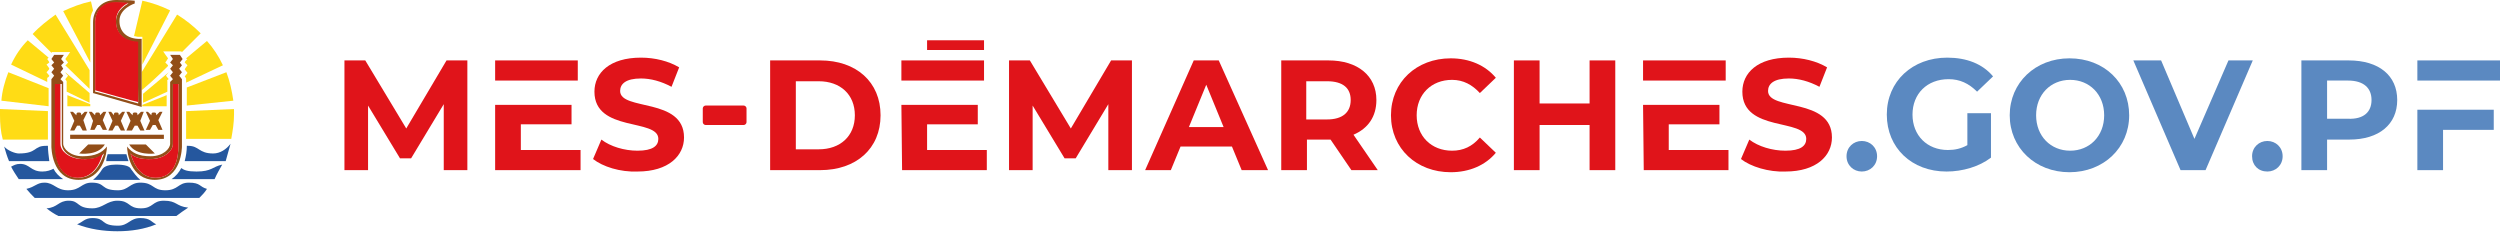 <svg viewBox="0 0 360 34" xmlns="http://www.w3.org/2000/svg"><g fill="#e0141a"><path d="m63.9 24.5v-9.5l-4.7 7.8h-1.6l-4.6-7.6v9.3h-3.4v-15.8h3l5.9 9.8 5.8-9.8h3v15.8z"/><path d="m71.3 15.1h11v2.8h-7.3v3.7h8.6v2.9h-12.3"/><path d="m71.3 8.7h11.9v2.9h-11.9"/><path d="m85.4 22.9 1.2-2.8c1.3 1 3.3 1.6 5.2 1.6 2.2 0 3-.7 3-1.7 0-3-9.2-.9-9.2-6.8 0-2.7 2.2-4.9 6.7-4.9 2 0 4 .5 5.5 1.4l-1.1 2.8c-1.5-.8-3-1.2-4.4-1.2-2.2 0-3 .8-3 1.8 0 2.9 9.2.9 9.2 6.7 0 2.6-2.2 4.9-6.7 4.9-2.5.1-5-.7-6.4-1.8z"/><path d="m110.9 8.7h7.2c5.2 0 8.7 3.1 8.7 7.9s-3.5 7.9-8.7 7.9h-7.2zm7 12.8c3.1 0 5.2-1.9 5.2-4.9s-2.1-4.9-5.2-4.9h-3.3v9.8z"/><path d="m129.8 15.1h11v2.8h-7.3v3.7h8.6v2.9h-12.2"/><path d="m129.8 8.7h11.9v2.9h-11.9"/><path d="m159.6 24.5v-9.5l-4.7 7.8h-1.6l-4.6-7.6v9.3h-3.4v-15.8h3l5.9 9.8 5.8-9.8h3v15.8z"/><path d="m177.4 21.1h-7.4l-1.4 3.4h-3.7l7-15.8h3.6l7.1 15.8h-3.8zm-1.2-2.8-2.5-6.1-2.5 6.1z"/><path d="m194.6 24.5-3-4.4h-.2-3.2v4.4h-3.7v-15.8h6.8c4.2 0 6.9 2.2 6.9 5.7 0 2.4-1.2 4.1-3.3 5l3.5 5.1zm-3.5-12.8h-3v5.5h3c2.2 0 3.4-1 3.4-2.8 0-1.7-1.1-2.7-3.4-2.7z"/><path d="m200.3 16.6c0-4.8 3.7-8.2 8.6-8.2 2.7 0 5 1 6.5 2.8l-2.3 2.2c-1.1-1.2-2.4-1.9-4-1.9-3 0-5.1 2.1-5.1 5.1s2.1 5.1 5.1 5.1c1.6 0 2.9-.6 4-1.9l2.3 2.2c-1.5 1.8-3.8 2.8-6.5 2.8-4.9 0-8.6-3.4-8.6-8.2z"/><path d="m232.6 8.7v15.8h-3.7v-6.5h-7.2v6.5h-3.7v-15.8h3.7v6.2h7.2v-6.2z"/><path d="m236.6 15.1h11v2.8h-7.3v3.7h8.6v2.9h-12.2"/><path d="m236.6 8.7h11.9v2.9h-11.9"/><path d="m250.7 22.9 1.2-2.8c1.3 1 3.3 1.6 5.2 1.6 2.2 0 3-.7 3-1.7 0-3-9.2-.9-9.2-6.8 0-2.7 2.2-4.9 6.7-4.9 2 0 4 .5 5.5 1.4l-1.1 2.8c-1.5-.8-3-1.2-4.4-1.2-2.2 0-3 .8-3 1.8 0 2.9 9.2.9 9.2 6.7 0 2.6-2.2 4.9-6.7 4.9-2.4.1-5-.7-6.4-1.8z"/></g><path d="m265.9 22.5c0-1.3 1-2.2 2.2-2.2s2.2.9 2.2 2.2-1 2.2-2.2 2.2-2.2-.9-2.2-2.2z" fill="#5b89c1"/><path d="m283.4 16.3h3.3v6.4c-1.7 1.3-4.1 2-6.4 2-5 0-8.6-3.4-8.6-8.2s3.7-8.2 8.7-8.2c2.8 0 5.1.9 6.6 2.7l-2.3 2.2c-1.2-1.2-2.5-1.8-4.1-1.8-3.1 0-5.2 2.1-5.2 5.1s2.1 5.1 5.1 5.1c1 0 1.9-.2 2.8-.7v-4.6z" fill="#5b89c1"/><path d="m289.4 16.6c0-4.7 3.7-8.2 8.6-8.2 5 0 8.6 3.5 8.6 8.2s-3.7 8.2-8.6 8.2-8.6-3.5-8.6-8.2zm13.6 0c0-3-2.1-5.1-4.9-5.1s-4.9 2.1-4.9 5.1 2.1 5.1 4.9 5.1 4.9-2.1 4.9-5.1z" fill="#5b89c1"/><path d="m324.4 8.7-6.8 15.8h-3.6l-6.8-15.8h4l4.8 11.3 4.9-11.3z" fill="#5b89c1"/><path d="m324.3 22.5c0-1.3 1-2.2 2.2-2.2s2.2.9 2.2 2.2-1 2.2-2.2 2.2c-1.3 0-2.2-.9-2.2-2.2z" fill="#5b89c1"/><path d="m345.2 14.4c0 3.5-2.6 5.7-6.9 5.7h-3.2v4.4h-3.7v-15.8h6.8c4.4 0 7 2.2 7 5.7zm-3.7 0c0-1.7-1.1-2.8-3.4-2.8h-3v5.5h3c2.3.1 3.4-1 3.4-2.7z" fill="#5b89c1"/><path d="m348.1 8.7h11.9v2.9h-11.9" fill="#5b89c1"/><path d="m348.1 15.8h11v2.9h-7.3v5.8h-3.7" fill="#5b89c1"/><path d="m133.5 5.8h8.2v1.4h-8.2z" fill="#e0141a"/><path d="m107.1 18h-5.5c-.2 0-.4-.2-.4-.4v-2c0-.2.2-.4.4-.4h5.5c.2 0 .4.2.4.4v2c0 .2-.2.4-.4.4z" fill="#e0141a"/><path d="m29.8 27.2c-1.1-.3-.9-.9-2.6-.9-1.6 0-1.5 1.1-3.4 1.1s-1.6-1.1-3.6-1.1c-1.5 0-1.7 1.1-3.2 1.1-2.6 0-1.7-1.1-3.8-1.1-1.5 0-1.6 1.1-3.4 1.1-1.7 0-2-1.1-3.4-1.1-1.1 0-1.3.6-2.6.9.4.5.8.9 1.2 1.3h23.7c.4-.4.8-.8 1.1-1.3" fill="#25579e"/><path d="m27.1 29.9c-1.8-.2-1.6-1-3.5-1-1.7 0-1.5 1.1-3.3 1.1-1.9 0-1.5-1.1-3.4-1.1-1.5 0-2.1 1.1-3.6 1.1-2.3 0-1.8-1.1-3.4-1.1-1.5 0-1.6 1-3.2 1.1.5.4 1.1.8 1.7 1.1h17c.5-.4 1.1-.8 1.7-1.2" fill="#25579e"/><path d="m13.3 31.4c-1.1 0-1.4.6-2.2.9 1.8.7 3.8 1 5.8 1s3.9-.3 5.6-1c-.7-.3-.8-.9-2.3-.9s-1.7 1.1-3.2 1.1c-2.6 0-1.7-1.1-3.7-1.1" fill="#25579e"/><path d="m33.2 20.7c-.6.8-1.5 1.4-2.5 1.4-2.1 0-2-1.1-3.6-1.1-.1 0-.2 0-.2 0v.1c0 .6-.1 1.3-.3 2.1h5.9c.2-.8.5-1.7.7-2.5" fill="#25579e"/><path d="m6.9 21c-.1 0-.2 0-.3 0-1.8 0-1.2 1.1-3.9 1.1-.5 0-1.6-.4-2.1-1 .2.7.4 1.4.7 2.1h5.8c-.1-.8-.2-1.5-.2-2.2z" fill="#25579e"/><path d="m15.5 22.2c-.1.3-.2.7-.2 1h3.2c-.1-.3-.2-.6-.3-1z" fill="#25579e"/><path d="m32 23.7c-1.4.3-1.5 1-3.7 1-1.3 0-1.8-.2-2.2-.5-.3.6-.8 1.2-1.4 1.6h6.2c.3-.7.7-1.4 1.1-2.1" fill="#25579e"/><path d="m18.9 24.4c-.2-.5-1-.7-2.2-.7-.9 0-1.7.2-2 .7s-.8 1.1-1.3 1.5h6.8c-.5-.4-1-1.1-1.3-1.5" fill="#25579e"/><path d="m7.7 24.3c-.4.2-.9.4-1.6.4-1.7 0-1.8-1.1-3.2-1.1-.6 0-.9.2-1.3.4.3.6.7 1.2 1.1 1.8h6.4c-.6-.4-1.1-.9-1.4-1.5" fill="#25579e"/><g fill="#ffdc15"><path d="m0 15.7v.9c0 1.2.1 2.4.4 3.5h6.5v-4.1z"/><path d="m33.6 14.5c-.2-1.4-.5-2.8-1-4.1l-5.7 2.2v2.6z"/><path d="m24 15.3v-1.6l-3.5 1.4v.2z"/><path d="m1.2 10.4c-.5 1.3-.9 2.7-1 4.1l6.8.8v-2.6z"/><path d="m33.7 15.7-6.9.3v4h6.5c.2-1.1.4-2.3.4-3.5 0-.3 0-.5 0-.8"/><path d="m13 15.3v-.3l-3.3-1.3v1.6z"/><path d="m26.6 9s.4.4.4.4-.4.5-.4.6c.1.1.4.5.4.5s-.3.4-.4.5c.1.1.2.3.2.3v.6l5.3-2.5c-.6-1.3-1.4-2.5-2.3-3.5l-3 2.5.2.2c-.1-.1-.4.3-.4.4"/><path d="m24.3 11.4c-.1-.1-.4-.5-.4-.5s.3-.4.4-.5l-3.7 3.1v1.3l3.5-1.6v-1.5c-.1-.1.1-.3.2-.3"/><path d="m24.1 9.6c.1-.1.1-.1.1-.2 0 0-.4-.4-.4-.4s.3-.4.4-.6c-.1-.1-.7-1-.7-1h2.6l.1.1c1-1 1.9-1.9 2.7-2.7-1-1-2.1-1.9-3.4-2.7l-5.1 8.3v2.6c1.2-1 2.5-2.2 3.7-3.4"/><path d="m20.5 5.3v4l4-7.8c-1.2-.6-2.6-1.1-4-1.4l-1.2 5.1c.2 0 .4.1.6.1z"/><path d="m7.1 10.9c-.1-.1-.4-.5-.4-.5s.4-.4.4-.5-.4-.6-.4-.6.4-.3.4-.3c0-.1-.3-.5-.3-.5l.2-.2-3-2.5c-1 1-1.8 2.2-2.4 3.5l5.2 2.5v-.6c.1 0 .3-.2.3-.3"/><path d="m9.4 10.4c0 .1.4.5.4.5s-.3.4-.4.5c0 0 .2.3.2.3v1.5l3.3 1.6v-1.4z"/><path d="m10.1 7.5s-.6.9-.7 1c.1.1.4.5.4.5s-.3.4-.4.4c0 0 .1.1.1.1 1.2 1.2 2.4 2.3 3.4 3.3v-2.7l-4.9-8c-1.1.8-2.3 1.7-3.3 2.8l2.7 2.7.1-.1z"/><path d="m13.4 1.5-.3-1.3c-1.4.3-2.7.8-4 1.4l3.9 7.4v-5.8c0-.6.1-1.2.4-1.7"/></g><path d="m15.1 20.8h-2.4l-1.3 1.3s2.7.4 3.7-1.3" fill="#924e18"/><path d="m18.6 20.8h2.4l1.3 1.3s-2.7.4-3.7-1.3" fill="#924e18"/><path d="m10.1 19.4h13.5v.6h-13.5z" fill="#924e18"/><path d="m20.1 5.6c-1.8 0-2.9-1-2.9-2.6 0-1.8 2.2-2.5 2.2-2.5v-.4s-.7-.1-2.7-.1c-2.3 0-3.3 1.7-3.3 3.2v10.2l7 2v-9.8zm-.2 9.3c-.5-.1-5.9-1.7-6.2-1.7v-10c0-1 .6-2.8 2.9-2.8.9 0 1.5 0 1.9.1-.7.4-1.8 1.2-1.8 2.6 0 1.8 1.2 2.9 3.1 3z" fill="#924e18"/><path d="m12.6 16.1h-.4l-.5.5v-.1c0-.3-.2-.3-.3-.3h-.1c-.1 0-.3 0-.3.3v.1l-.5-.5h-.4l.6 1.3-.6 1.4h.6l.4-.7h.4l.4.7h.6l-.5-1.5z" fill="#924e18"/><path d="m15.3 16.1h-.4l-.5.5v-.1c0-.3-.2-.3-.3-.3h-.1c-.1 0-.3 0-.3.3v.1l-.5-.5h-.4l.6 1.3-.4 1.3h.6l.4-.7h.4l.4.7h.6l-.6-1.4z" fill="#924e18"/><path d="m18 16.1h-.4l-.5.5v-.1c0-.3-.2-.3-.3-.3h-.1c-.1 0-.3 0-.3.3v.1l-.4-.5h-.4l.6 1.3-.6 1.4h.6l.4-.7h.4l.4.7h.6l-.6-1.4z" fill="#924e18"/><path d="m20.7 16.1h-.4l-.5.5v-.1c0-.3-.2-.3-.3-.3h-.1c-.1 0-.3 0-.3.3v.1l-.5-.5h-.4l.6 1.3-.6 1.4h.8l.4-.7h.4l.4.7h.6l-.6-1.4z" fill="#924e18"/><path d="m23.4 16.1h-.4l-.5.5v-.1c0-.3-.2-.3-.3-.3h-.1c-.1 0-.3 0-.3.3v.1l-.5-.5h-.3l.6 1.3-.6 1.3h.6l.4-.7h.4l.4.7h.6l-.6-1.4z" fill="#924e18"/><path d="m11.9 22.5c-1.8 0-2.8-1.1-2.8-1.8v-8.9l-.4-.4.4-.5-.4-.5.4-.5-.3-.5.4-.4-.4-.5.4-.6h-1.4l-.4.6.4.5-.4.4.4.5-.4.5.4.5-.4.5v9.7s0 4.8 3.9 4.8c3.5 0 4.1-3.9 4.1-4.8-.7.9-1.7 1.4-3.5 1.4m-.6 3.1c-2.9 0-3.3-3-3.3-4.6v-8.9h.9v8.6c0 1.1 1.2 2.1 2.9 2.2 1.9.1 2.7-.3 3.2-.8-.3.7-1.1 3.5-3.7 3.5" fill="#924e18"/><path d="m25.9 9 .4-.5-.4-.6h-1.4l.4.6-.4.5.4.4-.4.5.4.5-.4.5.4.5-.4.4v8.9c0 .7-1 1.8-2.8 1.8s-2.7-.5-3.4-1.4c0 .9.5 4.8 4 4.8 3.9 0 3.9-4.8 3.9-4.8v-9.7l-.4-.5.4-.5-.4-.5.4-.5zm-.2 12c0 1.6-.4 4.6-3.3 4.6-2.6 0-3.4-2.8-3.6-3.5.5.5 1.3.9 3.2.8 1.6-.1 2.9-1.1 2.9-2.2v-8.6h.8z" fill="#924e18"/><path d="m7.9 12.1v8.9c0 1.6.5 4.6 3.3 4.6 2.6 0 3.4-2.8 3.6-3.5-.5.5-1.3.9-3.2.8-1.6-.1-2.9-1.1-2.9-2.2v-8.6z" fill="#e0141a"/><path d="m25.7 12.1v8.9c0 1.6-.4 4.6-3.3 4.6-2.6 0-3.4-2.8-3.6-3.5.5.5 1.3.9 3.2.8 1.6-.1 2.9-1.1 2.9-2.2v-8.6z" fill="#e0141a"/><path d="m16.7 3c0-1.4 1-2.2 1.8-2.6-.4 0-1-.1-1.9-.1-2.3 0-2.9 1.8-2.9 2.8v9.9c.3.1 5.7 1.6 6.2 1.7v-8.7c-2-.1-3.2-1.2-3.2-3" fill="#e0141a"/></svg>